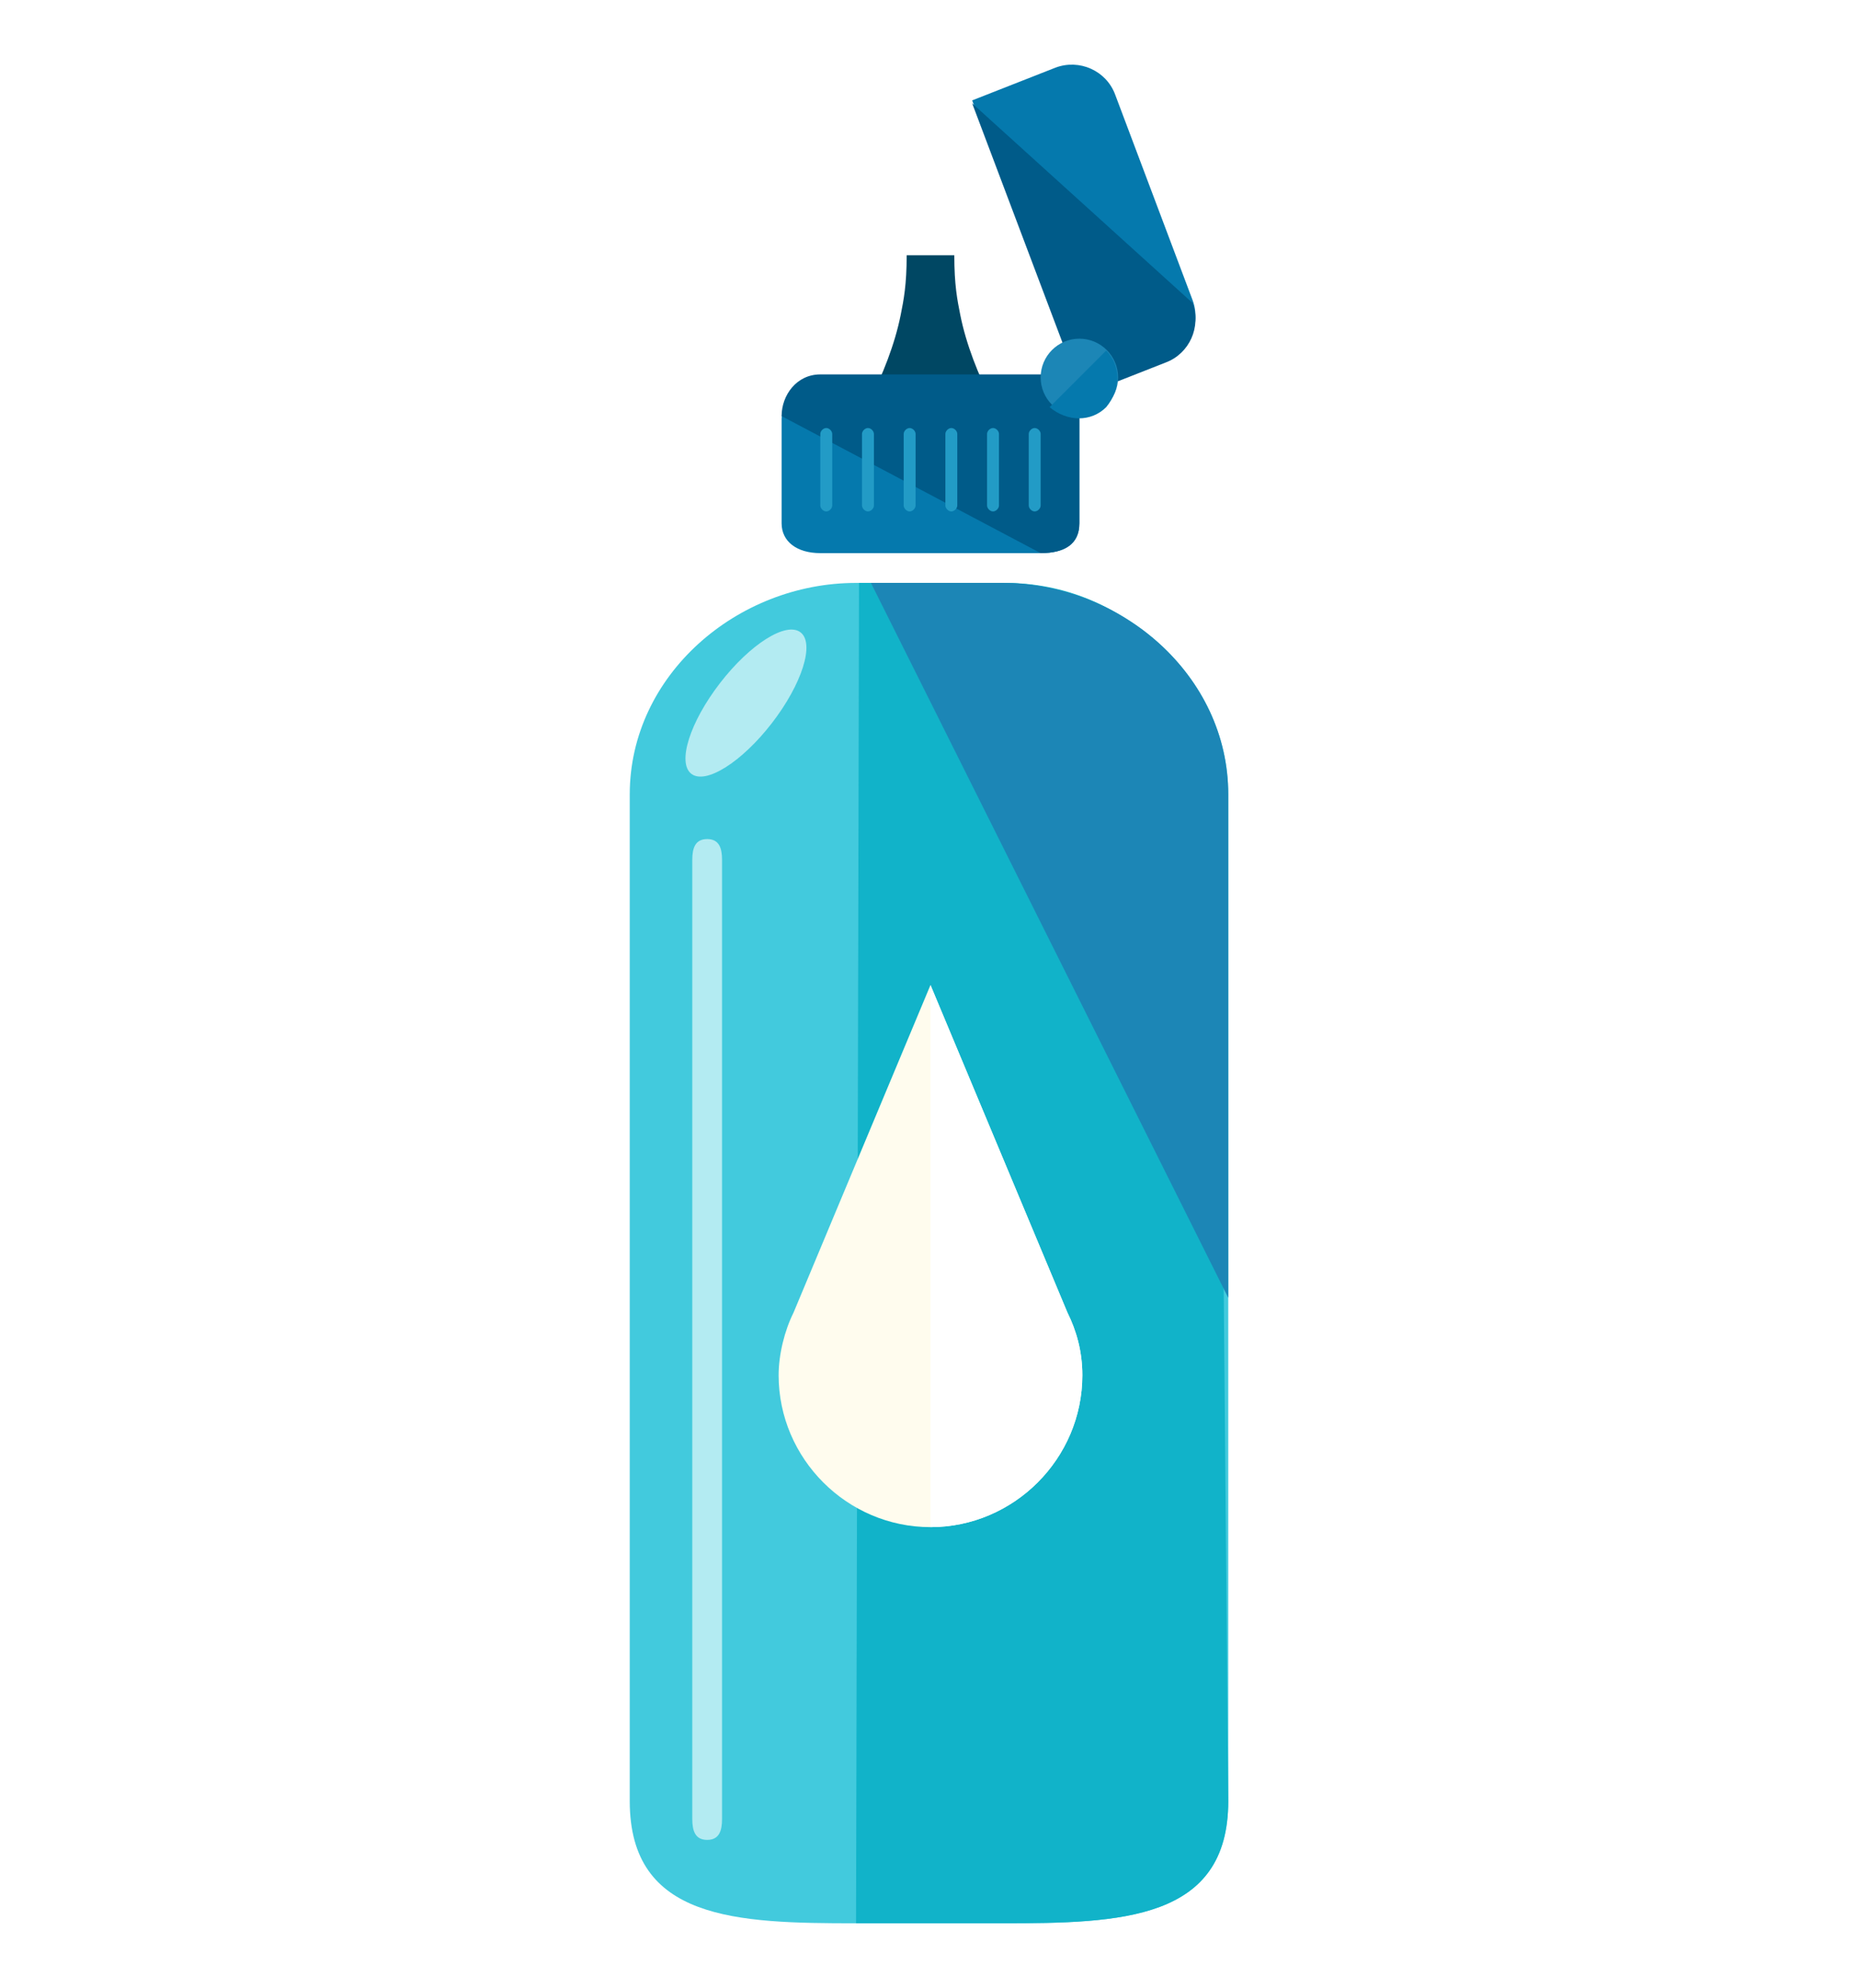 <svg width="115" height="123" viewBox="0 0 115 123" fill="none" xmlns="http://www.w3.org/2000/svg">
<g filter="url(#filter0_d)">
<path d="M59.435 15.48C59.251 14.559 59.066 13.637 59.066 11.794H56.118C56.118 13.637 55.933 14.559 55.749 15.48C55.38 17.323 54.643 19.166 53.722 21.009H61.462C60.541 19.166 59.804 17.323 59.435 15.48Z" fill="#004763"/>
<path d="M76.022 107.444C76.022 114.816 69.387 115 62.015 115H52.985C45.613 115 38.978 114.816 38.978 107.444V45.152C38.978 37.78 45.613 32.067 52.985 32.067H62.015C69.387 32.067 76.022 37.78 76.022 45.152V107.444Z" fill="#42CADD"/>
<path d="M53.169 32.067H62.199C69.571 32.067 75.469 37.78 75.469 45.152L76.022 107.444C76.022 114.816 69.387 115 62.015 115H52.985" fill="#11B3C9"/>
<path d="M53.906 32.067H62.015C69.387 32.067 76.022 37.78 76.022 45.152V76.298" fill="#1C86B6"/>
<path d="M66.807 28.381C66.807 29.671 65.885 30.224 64.411 30.224H50.773C49.299 30.224 48.377 29.487 48.377 28.381V21.93C48.377 20.64 49.299 19.35 50.773 19.35H64.411C65.885 19.35 66.807 20.64 66.807 21.93V28.381Z" fill="#0579AD"/>
<path d="M48.377 21.746C48.377 20.456 49.299 19.166 50.773 19.166H64.411C65.885 19.166 66.807 20.456 66.807 21.746V28.381C66.807 29.671 65.885 30.224 64.411 30.224" fill="#005B89"/>
<path d="M66.07 77.219L57.592 56.947L49.114 77.219C48.562 78.325 48.193 79.799 48.193 81.09C48.193 86.25 52.432 90.489 57.592 90.489C62.752 90.489 66.991 86.25 66.991 81.09C66.991 79.615 66.623 78.325 66.07 77.219Z" fill="#FFFCEE"/>
<path d="M57.592 90.489C62.752 90.489 66.991 86.25 66.991 81.09C66.991 79.615 66.623 78.325 66.07 77.219L57.592 56.947" fill="white"/>
<path d="M66.991 20.272L72.151 18.245C73.626 17.692 74.363 16.033 73.81 14.559L69.018 1.842C68.466 0.368 66.807 -0.369 65.332 0.184L60.172 2.211L66.991 20.272Z" fill="#0579AD"/>
<path d="M60.172 2.395L66.991 20.456L72.151 18.429C73.626 17.876 74.363 16.217 73.81 14.743" fill="#005B89"/>
<path d="M66.807 21.746C68.13 21.746 69.203 20.674 69.203 19.35C69.203 18.027 68.13 16.955 66.807 16.955C65.484 16.955 64.411 18.027 64.411 19.35C64.411 20.674 65.484 21.746 66.807 21.746Z" fill="#1C86B6"/>
<path d="M68.466 17.692C69.387 18.613 69.387 20.088 68.466 21.193C67.544 22.115 66.07 22.115 64.964 21.193" fill="#0579AD"/>
<path d="M47.775 40.742C49.642 38.325 50.437 35.811 49.55 35.126C48.664 34.442 46.432 35.846 44.566 38.263C42.699 40.679 41.903 43.193 42.789 43.878C43.676 44.562 45.908 43.158 47.775 40.742Z" fill="#B3EBF2"/>
<path d="M44.691 108.55C44.691 109.287 44.507 109.84 43.77 109.84C43.033 109.84 42.848 109.287 42.848 108.55V49.206C42.848 48.469 43.033 47.916 43.77 47.916C44.507 47.916 44.691 48.469 44.691 49.206V108.55Z" fill="#B3EBF2"/>
<path d="M51.51 27.275C51.51 27.459 51.326 27.644 51.142 27.644C50.957 27.644 50.773 27.459 50.773 27.275V22.852C50.773 22.668 50.957 22.483 51.142 22.483C51.326 22.483 51.51 22.668 51.51 22.852V27.275Z" fill="#229BC6"/>
<path d="M54.09 27.275C54.09 27.459 53.906 27.644 53.722 27.644C53.538 27.644 53.353 27.459 53.353 27.275V22.852C53.353 22.668 53.538 22.483 53.722 22.483C53.906 22.483 54.09 22.668 54.09 22.852V27.275Z" fill="#229BC6"/>
<path d="M56.67 27.275C56.67 27.459 56.486 27.644 56.302 27.644C56.118 27.644 55.933 27.459 55.933 27.275V22.852C55.933 22.668 56.118 22.483 56.302 22.483C56.486 22.483 56.67 22.668 56.67 22.852V27.275Z" fill="#229BC6"/>
<path d="M59.251 27.275C59.251 27.459 59.066 27.644 58.882 27.644C58.698 27.644 58.514 27.459 58.514 27.275V22.852C58.514 22.668 58.698 22.483 58.882 22.483C59.066 22.483 59.251 22.668 59.251 22.852V27.275Z" fill="#229BC6"/>
<path d="M61.831 27.275C61.831 27.459 61.647 27.644 61.462 27.644C61.278 27.644 61.094 27.459 61.094 27.275V22.852C61.094 22.668 61.278 22.483 61.462 22.483C61.647 22.483 61.831 22.668 61.831 22.852V27.275Z" fill="#229BC6"/>
<path d="M64.411 27.275C64.411 27.459 64.227 27.644 64.042 27.644C63.858 27.644 63.674 27.459 63.674 27.275V22.852C63.674 22.668 63.858 22.483 64.042 22.483C64.227 22.483 64.411 22.668 64.411 22.852V27.275Z" fill="#229BC6"/>
</g>
<defs>
<filter id="filter0_d" x="-4" y="0" width="123" height="123" filterUnits="userSpaceOnUse" color-interpolation-filters="sRGB">
<feFlood flood-opacity="0" result="BackgroundImageFix"/>
<feColorMatrix in="SourceAlpha" type="matrix" values="0 0 0 0 0 0 0 0 0 0 0 0 0 0 0 0 0 0 127 0" result="hardAlpha"/>
<feOffset dy="4"/>
<feGaussianBlur stdDeviation="2"/>
<feComposite in2="hardAlpha" operator="out"/>
<feColorMatrix type="matrix" values="0 0 0 0 0 0 0 0 0 0 0 0 0 0 0 0 0 0 0.25 0"/>
<feBlend mode="normal" in2="BackgroundImageFix" result="effect1_dropShadow"/>
<feBlend mode="normal" in="SourceGraphic" in2="effect1_dropShadow" result="shape"/>
</filter>
</defs>
</svg>

